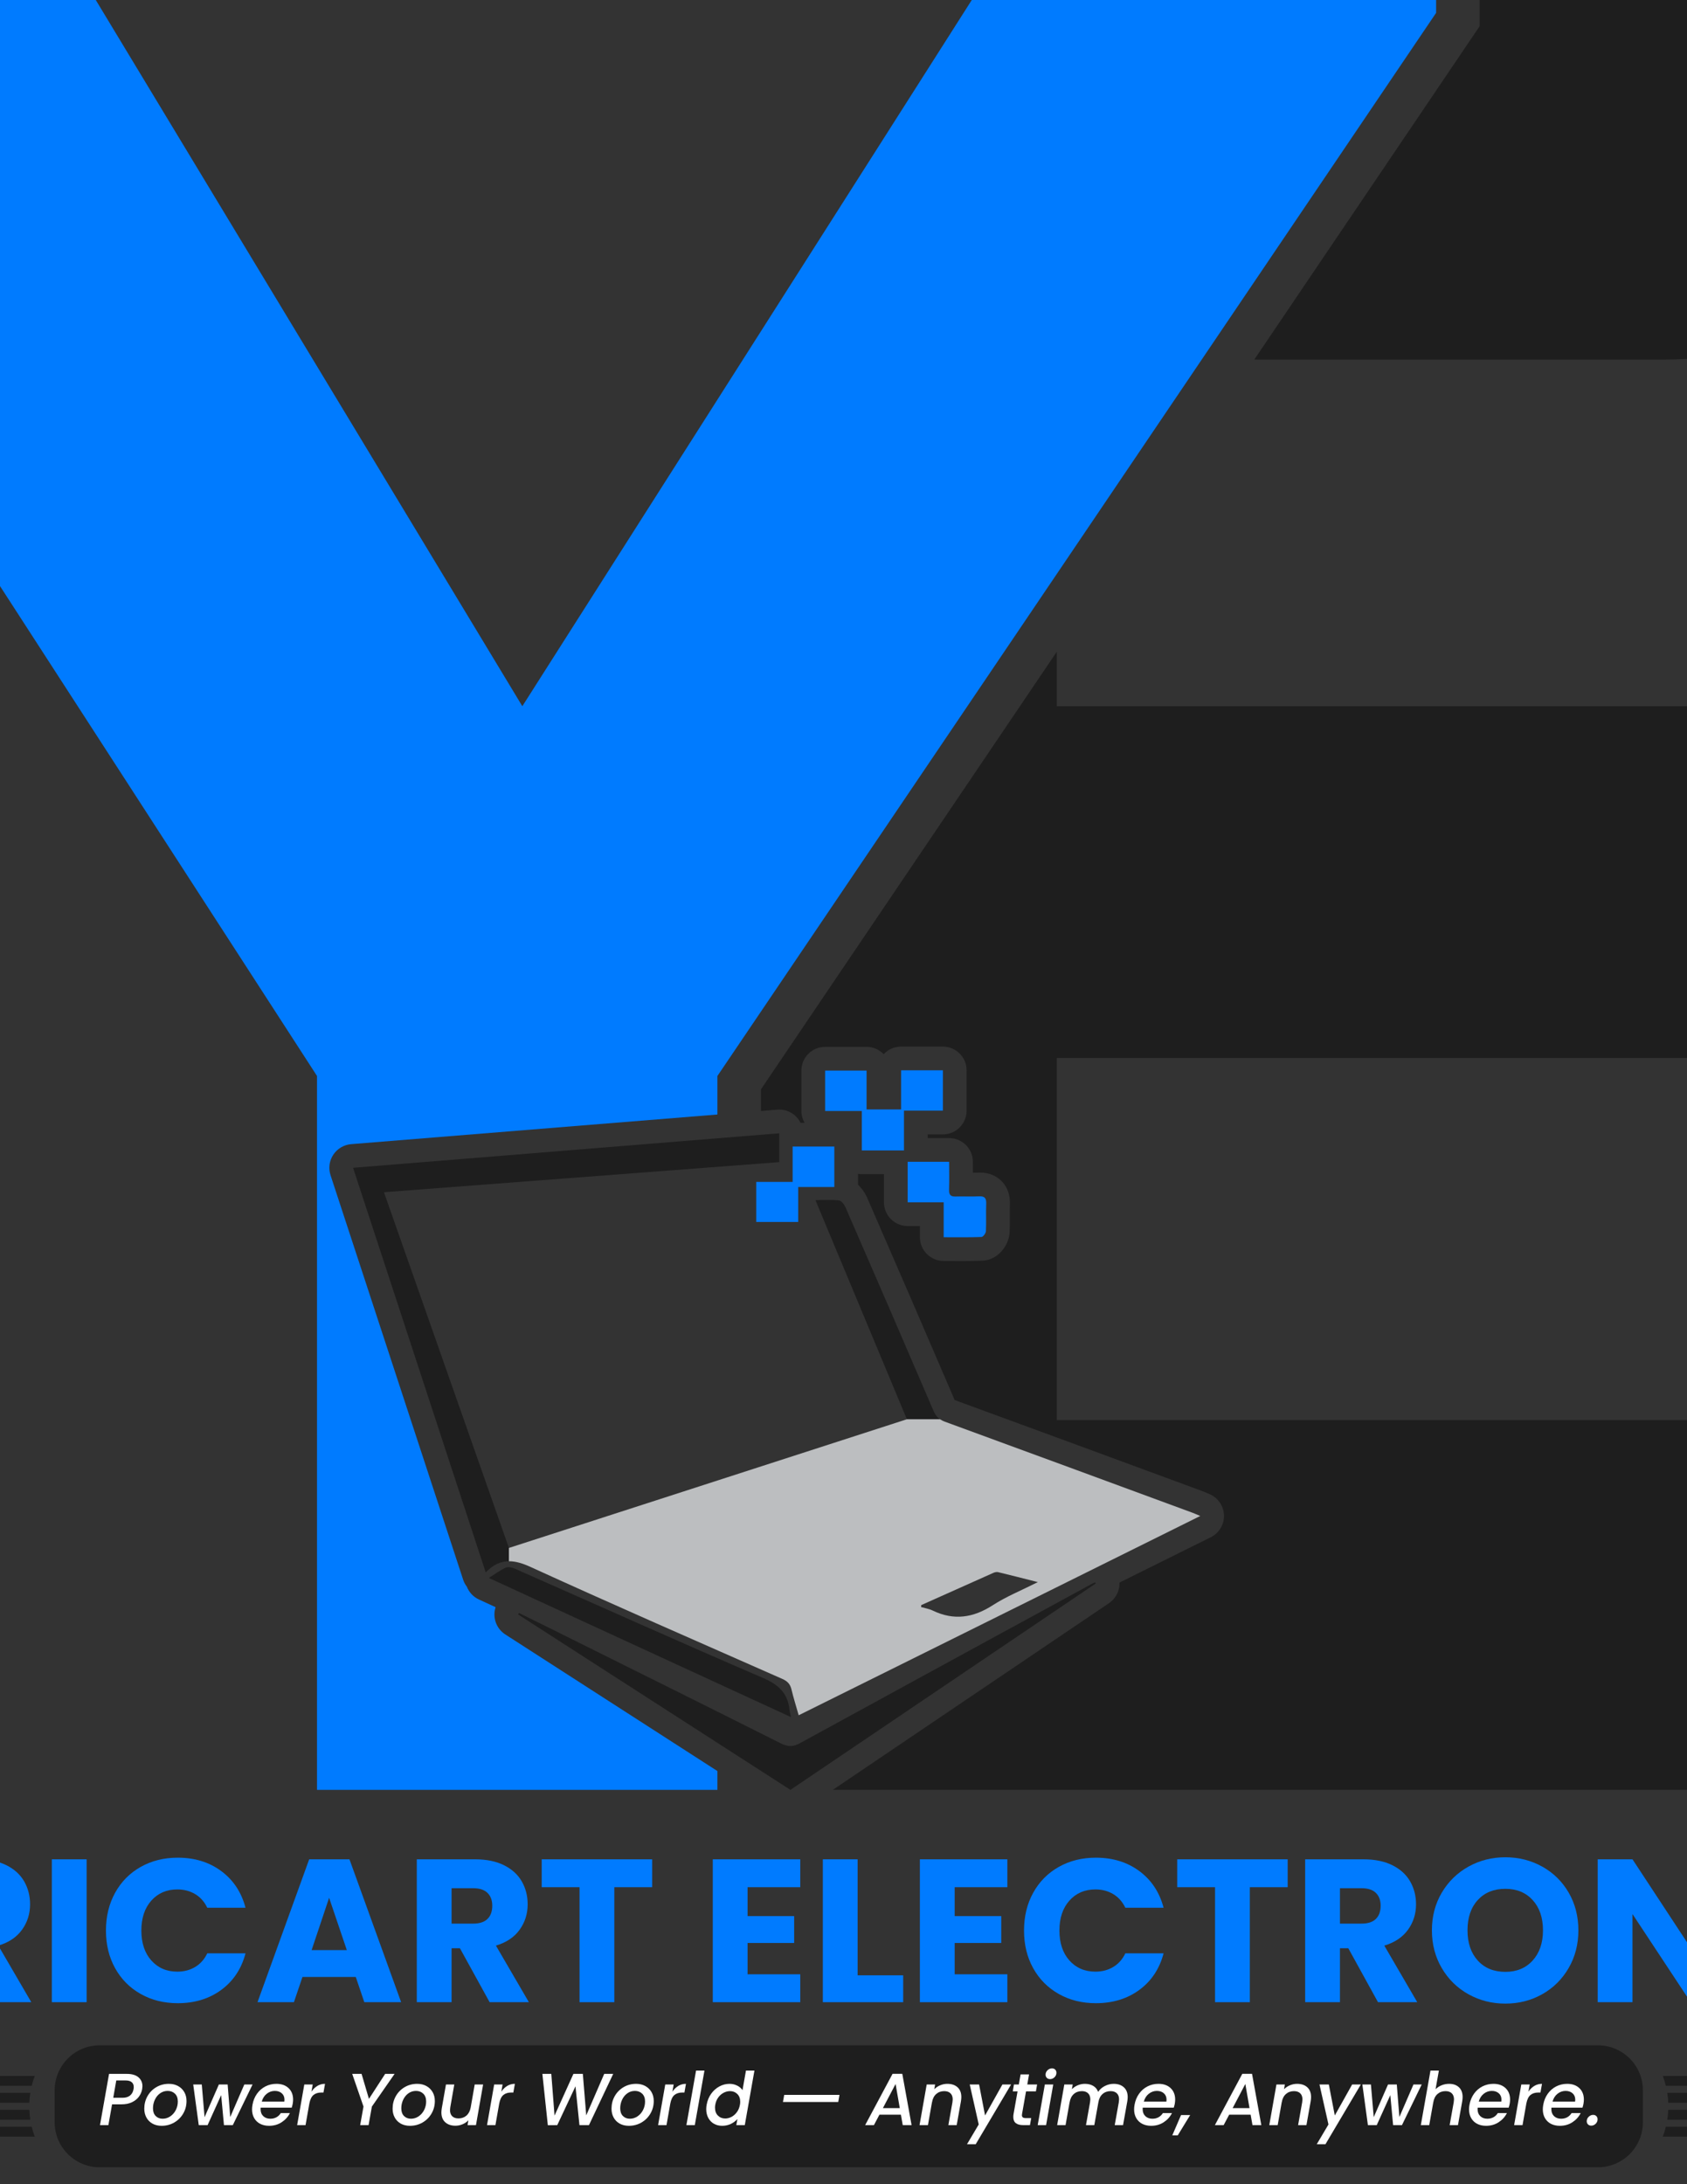 <?xml version="1.0" encoding="UTF-8"?>
<!DOCTYPE svg PUBLIC "-//W3C//DTD SVG 1.1//EN" "http://www.w3.org/Graphics/SVG/1.1/DTD/svg11.dtd">
<!-- Creator: CorelDRAW -->
<svg xmlns="http://www.w3.org/2000/svg" xml:space="preserve" width="8.5in" height="11in" version="1.1" style="shape-rendering:geometricPrecision; text-rendering:geometricPrecision; image-rendering:optimizeQuality; fill-rule:evenodd; clip-rule:evenodd"
viewBox="0 0 8500 11000"
 xmlns:xlink="http://www.w3.org/1999/xlink"
 xmlns:xodm="http://www.corel.com/coreldraw/odm/2003">
 <rect x="0" y="0" width="8500" height="11000" fill="#333333" stroke="none"/>
 <defs>
  <style type="text/css">
   <![CDATA[
    .fil0 {fill:#007BFF;fill-rule:nonzero}
    .fil1 {fill:#1E1E1E;fill-rule:nonzero}
    .fil2 {fill:#BCBEC0;fill-rule:nonzero}
    .fil3 {fill:white;fill-rule:nonzero}
   ]]>
  </style>
 </defs>
 <g id="Layer_x0020_1">
  <polygon class="fil0" points="-1200.44,9363.81 -1449.52,9845.56 -1449.52,10083.35 -1624.78,10083.35 -1624.78,9845.56 -1873.87,9363.81 -1675.02,9363.81 -1535.61,9665.17 -1397.24,9363.81 "/>
  <path class="fil0" d="M-957.52 9363.81l0 430.5c0,43.06 10.58,76.19 31.78,99.43 21.17,23.24 52.26,34.85 93.26,34.85 41,0 72.43,-11.61 94.3,-34.85 21.86,-23.24 32.8,-56.37 32.8,-99.43l0 -430.5 175.29 0 0 429.49c0,64.22 -13.68,118.56 -41,162.97 -27.35,44.42 -64.07,77.89 -110.2,100.44 -46.12,22.54 -97.56,33.82 -154.26,33.82 -56.72,0 -107.47,-11.1 -152.21,-33.31 -44.76,-22.19 -80.12,-55.69 -106.09,-100.46 -25.97,-44.75 -38.94,-99.25 -38.94,-163.47l0 -429.49 175.28 0z"/>
  <path class="fil0" d="M-231.83 9687.7l108.64 0c32.13,0 56.21,-7.83 72.28,-23.57 16.04,-15.72 24.08,-37.93 24.08,-66.63 0,-27.33 -8.04,-48.86 -24.08,-64.58 -16.07,-15.72 -40.15,-23.57 -72.28,-23.57l-108.64 0 0 178.35zm191.67 395.65l-149.64 -271.63 -42.03 0 0 271.63 -175.28 0 0 -719.54 294.18 0c56.71,0 105.06,9.92 145.04,29.71 39.97,19.83 69.85,46.99 89.68,81.49 19.8,34.51 29.72,72.94 29.72,115.32 0,47.85 -13.5,90.56 -40.48,128.13 -27,37.58 -66.81,64.24 -119.42,79.96l166.06 284.94 -197.83 0z"/>
  <polygon class="fil0" points="436.46,10083.36 261.18,10083.36 261.18,9363.82 436.46,9363.82 "/>
  <path class="fil0" d="M579.96 9532.41c30.75,-55.68 73.62,-99.07 128.64,-130.15 55,-31.09 117.36,-46.64 187.06,-46.64 85.42,0 158.53,22.53 219.35,67.64 60.82,45.09 101.49,106.59 121.99,184.52l-192.71 0c-14.35,-30.08 -34.7,-52.96 -60.99,-68.69 -26.3,-15.71 -56.21,-23.57 -89.68,-23.57 -53.99,0 -97.74,18.79 -131.21,56.37 -33.49,37.58 -50.22,87.81 -50.22,150.68 0,62.87 16.74,113.1 50.22,150.67 33.47,37.58 77.22,56.38 131.21,56.38 33.47,0 63.37,-7.85 89.68,-23.59 26.29,-15.69 46.64,-38.59 60.99,-68.65l192.71 0c-20.5,77.89 -61.17,139.22 -121.99,183.97 -60.82,44.76 -133.93,67.14 -219.35,67.14 -69.69,0 -132.06,-15.54 -187.06,-46.64 -55.02,-31.09 -97.89,-74.32 -128.64,-129.67 -30.75,-55.35 -46.13,-118.54 -46.13,-189.61 0,-71.07 15.37,-134.44 46.13,-190.15z"/>
  <path class="fil0" d="M1747.43 9820.96l-89.18 -263.43 -88.15 263.43 177.33 0zm45.1 135.31l-268.56 0 -43.04 127.09 -183.48 0 260.36 -719.56 202.94 0 260.36 719.56 -185.53 0 -43.06 -127.09z"/>
  <path class="fil0" d="M2275.31 9687.7l108.64 0c32.13,0 56.21,-7.83 72.28,-23.57 16.04,-15.72 24.08,-37.93 24.08,-66.63 0,-27.33 -8.04,-48.86 -24.08,-64.58 -16.07,-15.72 -40.15,-23.57 -72.28,-23.57l-108.64 0 0 178.35zm191.67 395.65l-149.64 -271.63 -42.03 0 0 271.63 -175.28 0 0 -719.54 294.18 0c56.71,0 105.06,9.92 145.04,29.71 39.97,19.83 69.85,46.99 89.68,81.49 19.8,34.51 29.72,72.94 29.72,115.32 0,47.85 -13.5,90.56 -40.48,128.13 -27,37.58 -66.81,64.24 -119.42,79.96l166.06 284.94 -197.83 0z"/>
  <polygon class="fil0" points="3285.96,9363.81 3285.96,9504.22 3095.3,9504.22 3095.3,10083.35 2920.02,10083.35 2920.02,9504.22 2729.39,9504.22 2729.39,9363.81 "/>
  <polygon class="fil0" points="3766.66,9504.22 3766.66,9649.78 4001.38,9649.78 4001.38,9785.07 3766.66,9785.07 3766.66,9942.93 4032.13,9942.93 4032.13,10083.35 3591.38,10083.35 3591.38,9363.81 4032.13,9363.81 4032.13,9504.22 "/>
  <polygon class="fil0" points="4321.17,9948.05 4550.77,9948.05 4550.77,10083.35 4145.89,10083.35 4145.89,9363.8 4321.17,9363.8 "/>
  <polygon class="fil0" points="4810.09,9504.22 4810.09,9649.78 5044.8,9649.78 5044.8,9785.07 4810.09,9785.07 4810.09,9942.93 5075.55,9942.93 5075.55,10083.35 4634.81,10083.35 4634.81,9363.81 5075.55,9363.81 5075.55,9504.22 "/>
  <path class="fil0" d="M5205.72 9532.41c30.75,-55.68 73.63,-99.07 128.64,-130.15 55,-31.09 117.36,-46.64 187.06,-46.64 85.42,0 158.54,22.53 219.35,67.64 60.81,45.09 101.47,106.59 121.98,184.52l-192.7 0c-14.35,-30.08 -34.7,-52.96 -60.99,-68.69 -26.31,-15.71 -56.21,-23.57 -89.68,-23.57 -53.98,0 -97.74,18.79 -131.21,56.37 -33.48,37.58 -50.22,87.81 -50.22,150.68 0,62.87 16.74,113.1 50.22,150.67 33.47,37.58 77.22,56.38 131.21,56.38 33.47,0 63.37,-7.85 89.68,-23.59 26.29,-15.69 46.64,-38.59 60.99,-68.65l192.7 0c-20.51,77.89 -61.18,139.22 -121.98,183.97 -60.81,44.76 -133.93,67.14 -219.35,67.14 -69.7,0 -132.06,-15.54 -187.06,-46.64 -55.02,-31.09 -97.89,-74.32 -128.64,-129.67 -30.76,-55.35 -46.12,-118.54 -46.12,-189.61 0,-71.07 15.36,-134.44 46.12,-190.15z"/>
  <polygon class="fil0" points="6488,9363.81 6488,9504.22 6297.34,9504.22 6297.34,10083.35 6122.08,10083.35 6122.08,9504.22 5931.43,9504.22 5931.43,9363.81 "/>
  <path class="fil0" d="M6751.41 9687.7l108.64 0c32.12,0 56.21,-7.83 72.28,-23.57 16.04,-15.72 24.08,-37.93 24.08,-66.63 0,-27.33 -8.04,-48.86 -24.08,-64.58 -16.07,-15.72 -40.15,-23.57 -72.28,-23.57l-108.64 0 0 178.35zm191.67 395.65l-149.64 -271.63 -42.03 0 0 271.63 -175.28 0 0 -719.54 294.18 0c56.71,0 105.07,9.92 145.04,29.71 39.97,19.83 69.85,46.99 89.68,81.49 19.81,34.51 29.72,72.94 29.72,115.32 0,47.85 -13.5,90.56 -40.49,128.13 -27,37.58 -66.81,64.24 -119.42,79.96l166.06 284.94 -197.83 0z"/>
  <path class="fil0" d="M7722.59 9873.23c34.49,-38.25 51.75,-88.82 51.75,-151.69 0,-63.57 -17.26,-114.31 -51.75,-152.21 -34.51,-37.93 -80.47,-56.91 -137.87,-56.91 -58.08,0 -104.37,18.81 -138.87,56.39 -34.52,37.58 -51.78,88.5 -51.78,152.72 0,63.54 17.26,114.28 51.78,152.2 34.5,37.93 80.79,56.89 138.87,56.89 57.4,0 103.36,-19.12 137.87,-57.4zm-323.89 170.15c-56.39,-31.42 -101.15,-75.35 -134.29,-131.71 -33.17,-56.39 -49.71,-119.76 -49.71,-190.14 0,-70.39 16.54,-133.6 49.71,-189.63 33.14,-56.03 77.91,-99.76 134.29,-131.21 56.36,-31.42 118.38,-47.15 186.02,-47.15 67.67,0 129.67,15.74 186.04,47.15 56.37,31.44 100.79,75.18 133.26,131.21 32.43,56.03 48.68,119.24 48.68,189.63 0,70.37 -16.4,133.75 -49.19,190.14 -32.81,56.36 -77.24,100.29 -133.26,131.71 -56.04,31.43 -117.86,47.15 -185.53,47.15 -67.64,0 -129.65,-15.72 -186.02,-47.15z"/>
  <polygon class="fil0" points="8693.78,10083.35 8518.5,10083.35 8225.35,9639.54 8225.35,10083.35 8050.07,10083.35 8050.07,9363.81 8225.35,9363.81 8518.5,9809.68 8518.5,9363.81 8693.78,9363.81 "/>
  <polygon class="fil0" points="8996.15,10083.36 8820.87,10083.36 8820.87,9363.82 8996.15,9363.82 "/>
  <path class="fil0" d="M9139.65 9532.41c30.75,-55.68 73.63,-99.07 128.64,-130.15 55,-31.09 117.35,-46.64 187.06,-46.64 85.42,0 158.51,22.53 219.36,67.64 60.8,45.09 101.47,106.59 121.96,184.52l-192.68 0c-14.36,-30.08 -34.69,-52.96 -61,-68.69 -26.31,-15.71 -56.21,-23.57 -89.68,-23.57 -54,0 -97.74,18.79 -131.21,56.37 -33.48,37.58 -50.22,87.81 -50.22,150.68 0,62.87 16.74,113.1 50.22,150.67 33.47,37.58 77.21,56.38 131.21,56.38 33.47,0 63.37,-7.85 89.68,-23.59 26.31,-15.69 46.64,-38.59 61,-68.65l192.68 0c-20.49,77.89 -61.15,139.22 -121.96,183.97 -60.85,44.76 -133.94,67.14 -219.36,67.14 -69.71,0 -132.06,-15.54 -187.06,-46.64 -55.02,-31.09 -97.89,-74.32 -128.64,-129.67 -30.75,-55.35 -46.12,-118.54 -46.12,-189.61 0,-71.07 15.37,-134.44 46.12,-190.15z"/>
  <path class="fil0" d="M10023.19 10064.9c-41.68,-17.07 -75,-42.35 -99.93,-75.83 -24.96,-33.47 -38.09,-73.82 -39.46,-120.97l186.54 0c2.72,26.65 11.96,47 27.68,61 15.71,14.02 36.21,21 61.5,21 25.97,0 46.46,-5.97 61.5,-17.93 15.02,-11.93 22.56,-28.52 22.56,-49.71 0,-17.76 -5.98,-32.46 -17.94,-44.07 -11.96,-11.63 -26.65,-21.18 -44.07,-28.71 -17.43,-7.5 -42.21,-16.04 -74.32,-25.61 -46.47,-14.36 -84.41,-28.72 -113.78,-43.06 -29.39,-14.35 -54.67,-35.53 -75.85,-63.56 -21.19,-28.02 -31.76,-64.57 -31.76,-109.67 0,-66.97 24.24,-119.43 72.76,-157.35 48.51,-37.92 111.72,-56.89 189.63,-56.89 79.26,0 143.14,18.97 191.68,56.89 48.51,37.92 74.47,90.72 77.9,158.36l-189.63 0c-1.37,-23.22 -9.92,-41.53 -25.64,-54.83 -15.71,-13.32 -35.87,-19.98 -60.46,-19.98 -21.19,0 -38.29,5.63 -51.25,16.9 -13,11.28 -19.47,27.53 -19.47,48.7 0,23.24 10.92,41.35 32.79,54.32 21.86,13 56.03,27 102.49,42.04 46.47,15.71 84.22,30.75 113.28,45.08 29.04,14.35 54.14,35.21 75.33,62.53 21.18,27.33 31.78,62.51 31.78,105.58 0,40.98 -10.43,78.24 -31.26,111.71 -20.86,33.5 -51.09,60.15 -90.71,79.96 -39.65,19.83 -86.46,29.74 -140.44,29.74 -52.61,0 -99.76,-8.54 -141.44,-25.64z"/>
  <path class="fil0" d="M4920.89 -38.58l-2289.14 3595.2 -2172.49 -3595.2 -2327.98 0 0 103.38 3465.98 5354.03 0 3595.21 2017.42 0 0 -94.71 -1068.68 -687.92c-46.3,-29.87 -65.43,-86.64 -49,-137.43l-83.96 -38.68c-28.37,-13 -49.89,-36.46 -60.94,-64.68 -7.92,-10.32 -14.2,-21.82 -18.37,-34.52l-668.33 -2037.58c-11.36,-34.81 -6.28,-72.9 14.04,-103.37 20.32,-30.47 53.32,-50.04 89.93,-53.03l1845.32 -149.24 0 -194.06 3621.19 -5354.03 0 -103.38 -2314.98 0z"/>
  <path class="fil1" d="M10241.01 -38.58l-2785.85 0 0 170.6 -1135.31 1678.76 2071.79 0c1021.33,0 1849.36,-828.03 1849.36,-1849.36z"/>
  <path class="fil1" d="M8572.56 7151.83l-3247.74 0 0 -1823.67 3758.62 0c489.24,0 885.85,-396.61 885.85,-885.85 0,-244.68 -99.2,-466.07 -259.49,-626.36 -160.29,-160.29 -381.82,-259.33 -626.36,-259.33l-3758.62 0 0 -274.71 -1490.7 2204.14 0 109.06 82.46 -6.72c3.29,-0.29 6.43,-0.44 9.71,-0.44 29.87,0 58.86,11.19 80.97,31.67 10.9,10.02 19.72,22.11 26.14,35.11l20.47 0c-10.17,-17.48 -15.99,-37.94 -15.99,-59.61l0 -203.46c0,-66.03 53.47,-119.5 119.5,-119.5l208.85 0c33.9,0 64.68,14.18 86.33,36.89 21.82,-23.6 53.04,-38.24 87.7,-38.24l210.47 0c66.03,0 119.51,53.47 119.51,119.5l0 203.17c0,65.87 -53.48,119.5 -119.51,119.5l-76.47 0 0 18.53 108 0c66.03,0 119.5,53.47 119.5,119.5 0,13.9 0.15,27.64 0.15,41.39 0.15,4.63 0.15,9.25 0.15,13.89 8.96,0 16.43,-0.31 23.31,-0.6 4.18,-0.31 8.21,-0.44 11.94,-0.44 56.32,0 91.42,24.35 110.85,44.67 28.83,30.17 42.42,70.06 40.33,118.75 -0.75,18.68 -0.75,38.39 -0.46,59.3 0.15,25.41 0.31,51.54 -1.19,79.03 -3.43,66.03 -59.15,138.93 -136.68,142.06 -37.94,1.5 -75.14,1.65 -103.37,1.65 -14.93,0 -76.33,-0.3 -92.17,-0.3 -65.87,0 -119.5,-53.47 -119.5,-119.5l0 -56.32 -61.85 0c-65.87,0 -119.51,-53.63 -119.51,-119.52l0 -141.76 -111.3 0c-6.57,0 -12.98,-0.6 -19.26,-1.64l0 54.97c21.06,19.57 36.75,43.62 46.46,66.18 165.67,380.33 309.82,713.46 440.53,1018.04 349.11,127.57 703.6,258.14 1046.43,384.36l193.75 71.4c8.21,3 16.28,6.28 27.33,11.06l15.99 6.72c43.17,18.08 71.71,59.75 73.35,106.51 1.49,46.76 -24.5,90.08 -66.47,110.85l-459.96 228.25c1.35,40.04 -17.18,79.63 -52.58,103.53l-1391.94 940.52 6225.83 0 0 -13c0,-1021.33 -828.03,-1849.21 -1849.36,-1849.21z"/>
  <path class="fil1" d="M1934.55 6004.26c669.11,-50.94 1330.33,-101.28 1991.74,-151.64l0 -145.19c-715.64,57.93 -1427.87,115.6 -2147.35,173.83 222.69,678.93 443.89,1353.26 668.33,2037.56 38.79,-39.9 76.76,-55.89 116.92,-56.14l0 -67.02c-210.21,-598.06 -419.2,-1192.68 -629.64,-1791.4z"/>
  <path class="fil1" d="M4704.1 7106.52c-146.97,-342.44 -295.15,-684.36 -443.94,-1026.01 -6.18,-14.18 -20.37,-33.21 -32.78,-34.8 -36.5,-4.67 -73.96,-1.67 -118.76,-1.67 154.8,370.78 307,735.39 460.72,1103.63l167 0c-14.13,-9.61 -24.21,-22.46 -32.24,-41.15z"/>
  <path class="fil2" d="M5002.48 8083.94c-98.57,63.67 -196.22,78.62 -303.03,27.08 -18.1,-8.74 -38.91,-11.86 -58.47,-17.58 0.26,-3.29 0.51,-6.59 0.78,-9.89 121.14,-54.22 242.24,-108.56 363.54,-162.43 7.17,-3.18 16.61,-5.22 23.94,-3.44 62.86,15.12 125.48,31.26 199.96,50.08 -82.96,41.83 -159.06,72.48 -226.72,116.18zm1006.64 -465.21c-415.94,-153.14 -831.83,-306.46 -1248.13,-458.7 -9.48,-3.47 -17.54,-7.54 -24.65,-12.37l-167 0c-670.71,216.75 -1335.68,431.65 -2005.15,648l0 67.02c34.09,-0.22 69.78,10.89 108.93,28.76 420.83,192.09 844.96,377.01 1268.28,563.67 25.14,11.08 39.92,25.64 46.33,52.61 10.15,42.71 23.46,84.67 36.47,130.64 674.92,-334.79 1345.33,-667.35 2023.33,-1003.65 -18.71,-7.81 -28.42,-12.29 -38.42,-15.97z"/>
  <path class="fil1" d="M5521.17 7974.53c-512.15,346.04 -1024.32,692.08 -1538.57,1039.56 -457.67,-294.62 -914.81,-588.9 -1371.93,-883.19 1.33,-2.56 2.67,-5.1 4,-7.65 56.41,27.78 112.91,55.37 169.21,83.37 384.24,191.1 768.68,381.81 1152.25,574.24 35.06,17.59 61.24,16.31 95.19,-2.29 488.11,-267.39 977,-533.39 1465.72,-799.68 6.75,-3.68 13.82,-6.78 20.74,-10.14 1.13,1.93 2.26,3.86 3.39,5.79z"/>
  <path class="fil1" d="M3985.2 8647.56c-509.19,-234.42 -1012.71,-466.21 -1522.21,-700.78 31.6,-19.81 56.86,-38.98 85.04,-51.75 12.06,-5.47 31.75,-1.22 45.26,4.74 416.56,183.61 831.76,370.35 1249.94,550.17 78.36,33.68 126.13,76.21 134.57,160.53 1.06,10.5 4.08,20.81 7.39,37.1z"/>
  <polygon class="fil0" points="4342.4,5595.09 4157.39,5595.09 4157.39,5391.64 4366.25,5391.64 4366.25,5587.28 4540.29,5587.28 4540.29,5390.24 4750.75,5390.24 4750.75,5593.42 4554.7,5593.42 4554.7,5793.85 4342.4,5793.85 "/>
  <polygon class="fil0" points="3993.73,5952.3 3993.73,5774.22 4203.77,5774.22 4203.77,5978.02 4021.67,5978.02 4021.67,6154.07 3810.31,6154.07 3810.31,5952.3 "/>
  <path class="fil0" d="M4754.69 6230.9l0 -175.91 -181.36 0 0 -204.03 208.96 0c0,47.94 1.07,94.74 -0.42,141.46 -0.81,25.46 8.53,34.46 33.74,33.47 38.75,-1.52 77.69,1.24 116.39,-0.93 29.96,-1.68 38.33,10.03 37.1,38.5 -1.99,45.65 0.91,91.54 -1.52,137.15 -0.56,10.46 -14.04,28.64 -22.15,28.96 -61.93,2.43 -124.01,1.33 -190.74,1.33z"/>
  <path class="fil1" d="M8051.1 10914.77l-7549 0c-125.18,0 -226.65,-101.47 -226.65,-226.67l0 -160.89c0,-125.18 101.47,-226.65 226.65,-226.65l7549 0c125.18,0 226.67,101.47 226.67,226.65l0 160.89c0,125.19 -101.49,226.67 -226.67,226.67z"/>
  <path class="fil3" d="M655.48 10553.24c9.29,-7.67 15.06,-18.32 17.26,-31.93 0.76,-3.72 1.13,-7.3 1.13,-10.76 0,-10.41 -3.41,-18.51 -10.21,-24.33 -6.82,-5.83 -17.15,-8.74 -31.02,-8.74l-46.8 0 -15.21 87.28 46.78 0c16.1,0 28.79,-3.83 38.07,-11.51zm44.94 5.21c-8.31,11.63 -19.87,21.11 -34.74,28.39 -14.85,7.32 -32.92,10.97 -54.22,10.97l-46.78 0 -18.58 104.74 -42.33 0 45.68 -258.12 89.14 0c26,0 45.68,5.76 59.04,17.26 13.37,11.53 20.06,26.57 20.06,45.14 0,3.22 -0.5,8.04 -1.49,14.48 -2.22,13.11 -7.48,25.5 -15.78,37.14z"/>
  <path class="fil3" d="M858.26 10658.16c11.75,-8.04 20.99,-18.7 27.67,-31.93 6.68,-13.24 10.03,-27.42 10.03,-42.53 0,-17.08 -4.83,-30.28 -14.49,-39.56 -9.67,-9.26 -21.79,-13.93 -36.39,-13.93 -14.37,0 -27.19,4.03 -38.44,12.08 -11.28,8.03 -20.06,18.82 -26.36,32.31 -6.32,13.5 -9.47,27.93 -9.47,43.26 0,16.59 4.5,29.47 13.56,38.61 9.03,9.18 20.72,13.76 35.08,13.76 14.11,0 27.04,-4.02 38.82,-12.08zm-89.69 36.97c-13.13,-7.2 -23.33,-17.33 -30.63,-30.47 -7.32,-13.11 -10.97,-28.1 -10.97,-44.93 0,-23.03 5.39,-44.07 16.15,-63.14 10.76,-19.07 25.63,-34.15 44.57,-45.32 18.94,-11.13 40.04,-16.71 63.33,-16.71 17.32,0 32.67,3.65 46.04,10.96 13.36,7.32 23.83,17.47 31.39,30.46 7.54,13 11.32,28.04 11.32,45.13 0,23.01 -5.57,44.08 -16.71,63.14 -11.14,19.07 -26.25,34.11 -45.32,45.13 -19.07,11.01 -40.22,16.53 -63.5,16.53 -17.33,0 -32.56,-3.6 -45.68,-10.76z"/>
  <polygon class="fil3" points="1272.54,10497.91 1173,10702.55 1128.44,10702.55 1114.33,10551.39 1045.98,10702.55 1001.43,10702.55 973.57,10497.91 1016.65,10497.91 1030.76,10662.42 1102.8,10497.91 1147.01,10497.91 1160.01,10661.7 1230.94,10497.91 "/>
  <path class="fil3" d="M1433.33 10574.41c0,-13.6 -4.52,-24.39 -13.56,-32.31 -9.04,-7.93 -20.75,-11.89 -35.09,-11.89 -15.11,0 -28.72,4.83 -40.85,14.5 -12.14,9.65 -20.43,22.78 -24.89,39.36l113.65 0c0.48,-4.44 0.74,-7.67 0.74,-9.67zm20.61 -58.29c15.22,14.35 22.85,33.67 22.85,57.93 0,5.69 -0.63,12.5 -1.86,20.42 -0.98,5.46 -2.74,12.14 -5.21,20.06l-156.35 0c-0.24,1.74 -0.37,4.35 -0.37,7.81 0,14.59 4.53,26.25 13.57,34.91 9.03,8.68 20.85,13 35.46,13 23.03,0 40.72,-9.54 53.1,-28.59l45.69 0c-9.42,18.82 -23.28,34.24 -41.6,46.22 -18.32,12.03 -39.5,18.03 -63.5,18.03 -17.09,0 -32.07,-3.35 -44.94,-10.03 -12.87,-6.68 -22.9,-16.28 -30.08,-28.78 -7.18,-12.5 -10.78,-27.18 -10.78,-44.03 0,-7.17 0.75,-14.83 2.24,-23.02 3.71,-21.04 11.26,-39.56 22.65,-55.51 11.38,-15.99 25.57,-28.3 42.53,-36.97 16.94,-8.65 35.46,-13 55.51,-13 25.5,0 45.87,7.19 61.1,21.56z"/>
  <path class="fil3" d="M1599.16 10504.96c11.51,-6.92 24.33,-10.4 38.43,-10.4l-7.79 43.82 -10.78 0c-16.33,0 -29.46,4.1 -39.36,12.26 -9.9,8.17 -16.83,22.28 -20.81,42.33l-19.32 109.57 -42.33 0 36.03 -204.64 42.35 0 -6.32 36.02c8.41,-12.36 18.37,-22.03 29.9,-28.96z"/>
  <polygon class="fil3" points="1988.17,10444.43 1873.78,10608.95 1857.07,10702.54 1814.73,10702.54 1831.44,10608.95 1774.62,10444.43 1821.79,10444.43 1858.93,10570.33 1940.63,10444.43 "/>
  <path class="fil3" d="M2109.44 10658.16c11.75,-8.04 20.99,-18.7 27.67,-31.93 6.68,-13.24 10.03,-27.42 10.03,-42.53 0,-17.08 -4.83,-30.28 -14.49,-39.56 -9.67,-9.26 -21.79,-13.93 -36.39,-13.93 -14.38,0 -27.2,4.03 -38.44,12.08 -11.28,8.03 -20.06,18.82 -26.36,32.31 -6.32,13.5 -9.47,27.93 -9.47,43.26 0,16.59 4.5,29.47 13.56,38.61 9.03,9.18 20.72,13.76 35.08,13.76 14.11,0 27.04,-4.02 38.82,-12.08zm-89.69 36.97c-13.13,-7.2 -23.33,-17.33 -30.63,-30.47 -7.32,-13.11 -10.97,-28.1 -10.97,-44.93 0,-23.03 5.39,-44.07 16.15,-63.14 10.78,-19.07 25.63,-34.15 44.57,-45.32 18.94,-11.13 40.04,-16.71 63.33,-16.71 17.32,0 32.67,3.65 46.04,10.96 13.36,7.32 23.83,17.47 31.39,30.46 7.54,13 11.32,28.04 11.32,45.13 0,23.01 -5.57,44.08 -16.71,63.14 -11.14,19.07 -26.25,34.11 -45.32,45.13 -19.07,11.01 -40.22,16.53 -63.5,16.53 -17.33,0 -32.56,-3.6 -45.68,-10.76z"/>
  <path class="fil3" d="M2434.19 10497.91l-36.02 204.64 -42.33 0 4.07 -24.14c-8.17,8.42 -18.02,15.04 -29.52,19.86 -11.51,4.83 -23.35,7.25 -35.47,7.25 -21.54,0 -38.75,-5.82 -51.61,-17.46 -12.9,-11.62 -19.32,-28.08 -19.32,-49.4 0,-5.69 0.61,-12.5 1.85,-20.43l21.18 -120.32 41.96 0 -20.04 114.03c-1.01,6.93 -1.5,11.87 -1.5,14.83 0,13.63 3.76,24.03 11.33,31.21 7.54,7.18 18,10.76 31.37,10.76 15.6,0 28.83,-4.64 39.75,-13.92 10.88,-9.29 18.06,-22.72 21.53,-40.3l20.43 -116.61 42.33 0z"/>
  <path class="fil3" d="M2555.83 10504.96c11.52,-6.92 24.33,-10.4 38.43,-10.4l-7.79 43.82 -10.78 0c-16.33,0 -29.46,4.1 -39.36,12.26 -9.9,8.17 -16.83,22.28 -20.8,42.33l-19.32 109.57 -42.33 0 36.03 -204.64 42.35 0 -6.32 36.02c8.42,-12.36 18.37,-22.03 29.9,-28.96z"/>
  <polygon class="fil3" points="3089.68,10444.43 2967.5,10702.54 2919.58,10702.54 2899.53,10507.2 2807.79,10702.54 2760.25,10702.93 2732.78,10444.43 2777.72,10444.43 2794.06,10654.63 2889.14,10444.43 2936.67,10444.43 2953.75,10653.52 3044.37,10444.43 "/>
  <path class="fil3" d="M3212.42 10658.16c11.75,-8.04 20.98,-18.7 27.67,-31.93 6.68,-13.24 10.03,-27.42 10.03,-42.53 0,-17.08 -4.83,-30.28 -14.48,-39.56 -9.67,-9.26 -21.79,-13.93 -36.39,-13.93 -14.37,0 -27.19,4.03 -38.44,12.08 -11.28,8.03 -20.06,18.82 -26.36,32.31 -6.32,13.5 -9.47,27.93 -9.47,43.26 0,16.59 4.5,29.47 13.56,38.61 9.03,9.18 20.72,13.76 35.09,13.76 14.11,0 27.04,-4.02 38.82,-12.08zm-89.7 36.97c-13.12,-7.2 -23.33,-17.33 -30.64,-30.47 -7.3,-13.11 -10.96,-28.1 -10.96,-44.93 0,-23.03 5.39,-44.07 16.15,-63.14 10.76,-19.07 25.62,-34.15 44.57,-45.32 18.94,-11.13 40.04,-16.71 63.33,-16.71 17.32,0 32.67,3.65 46.04,10.96 13.36,7.32 23.82,17.47 31.39,30.46 7.54,13 11.32,28.04 11.32,45.13 0,23.01 -5.57,44.08 -16.71,63.14 -11.14,19.07 -26.25,34.11 -45.32,45.13 -19.07,11.01 -40.22,16.53 -63.5,16.53 -17.33,0 -32.56,-3.6 -45.68,-10.76z"/>
  <path class="fil3" d="M3417.8 10504.96c11.51,-6.92 24.33,-10.4 38.43,-10.4l-7.79 43.82 -10.76 0c-16.35,0 -29.47,4.1 -39.37,12.26 -9.91,8.17 -16.83,22.28 -20.81,42.33l-19.32 109.57 -42.33 0 36.03 -204.64 42.35 0 -6.32 36.02c8.42,-12.36 18.38,-22.03 29.91,-28.96z"/>
  <polygon class="fil3" points="3549.44,10427.71 3500.79,10702.55 3458.46,10702.55 3507.11,10427.71 "/>
  <path class="fil3" d="M3729.57 10584.81c0,-16.57 -4.9,-29.64 -14.68,-39.17 -9.78,-9.54 -21.96,-14.32 -36.57,-14.32 -10.89,0 -21.54,2.68 -31.94,8 -10.39,5.3 -19.43,13.12 -27.1,23.39 -7.69,10.28 -12.76,22.47 -15.24,36.59 -0.98,4.71 -1.48,9.79 -1.48,15.22 0,16.86 4.89,30.15 14.67,39.93 9.78,9.79 21.97,14.67 36.58,14.67 10.9,0 21.54,-2.74 31.94,-8.17 10.4,-5.44 19.43,-13.41 27.11,-23.96 7.67,-10.53 12.75,-22.83 15.24,-36.94 0.97,-4.71 1.47,-9.78 1.47,-15.24zm-146.51 -40.1c11.26,-15.85 25.07,-28.17 41.41,-36.96 16.33,-8.79 33.54,-13.19 51.61,-13.19 13.37,0 26,2.93 37.89,8.74 11.89,5.82 20.93,13.56 27.11,23.21l17.46 -98.8 42.71 0 -48.65 274.83 -42.71 0 5.57 -30.83c-8.92,10.15 -20,18.39 -33.24,24.7 -13.25,6.32 -27.79,9.48 -43.64,9.48 -15.6,0 -29.47,-3.46 -41.6,-10.42 -12.13,-6.91 -21.6,-16.76 -28.4,-29.51 -6.82,-12.75 -10.22,-27.42 -10.22,-44.02 0,-7.43 0.75,-14.97 2.22,-22.65 3.71,-20.54 11.21,-38.75 22.47,-54.59z"/>
  <polygon class="fil3" points="4229.81,10550.27 4223.51,10585.93 3944.97,10585.93 3951.27,10550.27 "/>
  <path class="fil3" d="M4533.6 10616.76l-21.18 -121.44 -63.86 121.44 85.04 0zm5.57 33.06l-108.07 0 -27.86 52.74 -44.18 0 138.15 -258.49 49.02 0 46.8 258.49 -44.57 0 -9.29 -52.74z"/>
  <path class="fil3" d="M4824.58 10511.83c12.75,11.53 19.13,28.04 19.13,49.59 0,5.46 -0.61,12.26 -1.86,20.43l-21.53 120.69 -41.97 0 20.43 -114.37c0.97,-6.93 1.47,-11.89 1.47,-14.86 0,-13.61 -3.78,-24 -11.32,-31.21 -7.56,-7.17 -18.01,-10.76 -31.39,-10.76 -16.09,0 -29.64,4.91 -40.67,14.68 -11.01,9.79 -18,23.82 -20.97,42.15l0 -1.13 -20.43 115.5 -42.35 0 36.04 -204.62 42.33 0 -4.08 23.76c8.4,-8.42 18.37,-15.04 29.89,-19.86 11.52,-4.83 23.46,-7.25 35.85,-7.25 21.54,0 38.68,5.75 51.43,17.26z"/>
  <polygon class="fil3" points="4933.2,10497.91 4963.28,10653.89 5050.57,10497.91 5094.37,10497.91 4916.12,10798.74 4872.29,10798.74 4931.33,10699.2 4886.03,10497.91 "/>
  <path class="fil3" d="M5149.71 10645.71c-0.5,3.49 -0.74,5.71 -0.74,6.7 0,5.19 1.6,8.98 4.82,11.33 3.22,2.33 8.54,3.52 15.97,3.52l26 0 -6.32 35.29 -33.42 0c-16.35,0 -28.85,-3.28 -37.52,-9.85 -8.67,-6.56 -13,-17.03 -13,-31.39 0,-5.44 0.49,-10.63 1.49,-15.6l20.06 -113.26 -24.14 0 5.94 -34.54 24.51 0 8.92 -50.89 42.69 0 -8.91 50.89 49.4 0 -5.93 34.54 -49.78 0 -20.06 113.26z"/>
  <path class="fil3" d="M5274.5 10464.48c-4.21,-4.21 -6.32,-9.53 -6.32,-15.97 0,-8.67 3.28,-16.15 9.85,-22.47 6.56,-6.3 14.04,-9.46 22.46,-9.46 6.69,0 12.08,2.1 16.17,6.31 4.07,4.2 6.13,9.54 6.13,15.97 0,8.67 -3.22,16.15 -9.65,22.47 -6.44,6.31 -13.87,9.46 -22.29,9.46 -6.68,0 -12.14,-2.1 -16.33,-6.31zm32.3 33.42l-36.03 204.64 -42.33 0 36.03 -204.64 42.33 0z"/>
  <path class="fil3" d="M5662.6 10512.02c12.87,11.64 19.32,28.1 19.32,49.39 0,5.71 -0.63,12.51 -1.87,20.43l-21.53 120.7 -41.96 0 20.42 -114.38c0.99,-6.93 1.5,-11.89 1.5,-14.86 0,-13.61 -3.79,-24 -11.35,-31.21 -7.54,-7.17 -18.02,-10.76 -31.37,-10.76 -16.1,0 -29.65,4.9 -40.67,14.68 -11.03,9.79 -18.01,23.82 -20.98,42.15l-20.42 114.38 -41.97 0 20.43 -114.38c0.97,-6.93 1.47,-11.89 1.47,-14.86 0,-13.61 -3.78,-24 -11.32,-31.21 -7.56,-7.17 -18.01,-10.76 -31.39,-10.76 -16.1,0 -29.64,4.9 -40.67,14.68 -11.01,9.79 -18,23.82 -20.97,42.15l0 -1.12 -20.43 115.5 -42.35 0 36.04 -204.63 42.33 0 -4.1 23.76c8.18,-8.42 18.02,-15.04 29.54,-19.86 11.5,-4.83 23.44,-7.25 35.83,-7.25 16.33,0 30.39,3.48 42.15,10.4 11.76,6.93 19.99,16.96 24.7,30.07 8.17,-12.38 19.43,-22.21 33.79,-29.52 14.36,-7.31 29.08,-10.96 44.19,-10.96 21.56,0 38.75,5.82 51.63,17.46z"/>
  <path class="fil3" d="M5877.63 10574.41c0,-13.6 -4.52,-24.39 -13.56,-32.31 -9.04,-7.93 -20.75,-11.89 -35.1,-11.89 -15.11,0 -28.72,4.83 -40.85,14.5 -12.14,9.65 -20.43,22.78 -24.89,39.36l113.65 0c0.48,-4.44 0.74,-7.67 0.74,-9.67zm20.61 -58.29c15.22,14.35 22.85,33.67 22.85,57.93 0,5.69 -0.62,12.5 -1.86,20.42 -0.99,5.46 -2.74,12.14 -5.21,20.06l-156.35 0c-0.24,1.74 -0.36,4.35 -0.36,7.81 0,14.59 4.51,26.25 13.56,34.91 9.03,8.68 20.85,13 35.46,13 23.03,0 40.74,-9.54 53.1,-28.59l45.69 0c-9.41,18.82 -23.28,34.24 -41.59,46.22 -18.32,12.03 -39.5,18.03 -63.5,18.03 -17.08,0 -32.07,-3.35 -44.94,-10.03 -12.87,-6.68 -22.9,-16.28 -30.08,-28.78 -7.18,-12.5 -10.78,-27.18 -10.78,-44.03 0,-7.17 0.75,-14.83 2.24,-23.02 3.71,-21.04 11.26,-39.56 22.65,-55.51 11.37,-15.99 25.57,-28.3 42.53,-36.97 16.94,-8.65 35.46,-13 55.52,-13 25.5,0 45.87,7.19 61.09,21.56z"/>
  <polygon class="fil3" points="5996.82,10651.66 5934.06,10754.17 5906.59,10754.17 5950.78,10651.66 "/>
  <path class="fil3" d="M6295.78 10616.76l-21.18 -121.44 -63.86 121.44 85.04 0zm5.57 33.06l-108.07 0 -27.86 52.74 -44.18 0 138.15 -258.49 49.02 0 46.8 258.49 -44.57 0 -9.3 -52.74z"/>
  <path class="fil3" d="M6586.76 10511.83c12.75,11.53 19.13,28.04 19.13,49.59 0,5.46 -0.61,12.26 -1.86,20.43l-21.53 120.69 -41.97 0 20.43 -114.37c0.97,-6.93 1.47,-11.89 1.47,-14.86 0,-13.61 -3.78,-24 -11.32,-31.21 -7.56,-7.17 -18.01,-10.76 -31.39,-10.76 -16.1,0 -29.64,4.91 -40.67,14.68 -11.01,9.79 -18,23.82 -20.97,42.15l0 -1.13 -20.43 115.5 -42.35 0 36.04 -204.62 42.33 0 -4.1 23.76c8.42,-8.42 18.39,-15.04 29.91,-19.86 11.51,-4.83 23.46,-7.25 35.85,-7.25 21.54,0 38.68,5.75 51.43,17.26z"/>
  <polygon class="fil3" points="6695.4,10497.91 6725.47,10653.89 6812.76,10497.91 6856.57,10497.91 6678.32,10798.74 6634.48,10798.74 6693.53,10699.2 6648.22,10497.91 "/>
  <polygon class="fil3" points="7163.33,10497.91 7063.79,10702.55 7019.23,10702.55 7005.12,10551.39 6936.77,10702.55 6892.2,10702.55 6864.36,10497.91 6907.44,10497.91 6921.55,10662.42 6993.59,10497.91 7037.8,10497.91 7050.8,10661.7 7121.73,10497.91 "/>
  <path class="fil3" d="M7350.87 10511.83c12.38,11.53 18.57,27.93 18.57,49.21 0,5.71 -0.61,12.64 -1.86,20.81l-21.53 120.69 -41.98 0 20.44 -114.37c0.97,-6.93 1.47,-11.89 1.47,-14.86 0,-13.61 -3.78,-24 -11.32,-31.21 -7.57,-7.17 -18.02,-10.76 -31.39,-10.76 -16.1,0 -29.64,4.91 -40.67,14.68 -11.01,9.79 -18,23.82 -20.97,42.15l0 -0.75 -20.44 115.12 -42.33 0 48.65 -274.82 42.35 0 -16.72 93.96c8.67,-8.67 18.94,-15.35 30.83,-20.06 11.89,-4.69 24.39,-7.06 37.52,-7.06 20.54,0 37,5.75 49.39,17.26z"/>
  <path class="fil3" d="M7565.17 10574.41c0,-13.6 -4.52,-24.39 -13.56,-32.31 -9.04,-7.93 -20.75,-11.89 -35.1,-11.89 -15.11,0 -28.72,4.83 -40.85,14.5 -12.14,9.65 -20.43,22.78 -24.89,39.36l113.65 0c0.48,-4.44 0.74,-7.67 0.74,-9.67zm20.61 -58.29c15.22,14.35 22.85,33.67 22.85,57.93 0,5.69 -0.62,12.5 -1.86,20.42 -0.99,5.46 -2.74,12.14 -5.21,20.06l-156.35 0c-0.24,1.74 -0.37,4.35 -0.37,7.81 0,14.59 4.53,26.25 13.57,34.91 9.03,8.68 20.85,13 35.46,13 23.03,0 40.72,-9.54 53.1,-28.59l45.69 0c-9.41,18.82 -23.28,34.24 -41.59,46.22 -18.32,12.03 -39.5,18.03 -63.5,18.03 -17.1,0 -32.07,-3.35 -44.94,-10.03 -12.87,-6.68 -22.91,-16.28 -30.08,-28.78 -7.18,-12.5 -10.78,-27.18 -10.78,-44.03 0,-7.17 0.75,-14.83 2.24,-23.02 3.71,-21.04 11.26,-39.56 22.65,-55.51 11.37,-15.99 25.57,-28.3 42.53,-36.97 16.94,-8.65 35.46,-13 55.51,-13 25.5,0 45.88,7.19 61.1,21.56z"/>
  <path class="fil3" d="M7730.98 10504.96c11.51,-6.92 24.33,-10.4 38.43,-10.4l-7.79 43.82 -10.78 0c-16.33,0 -29.46,4.1 -39.36,12.26 -9.9,8.17 -16.83,22.28 -20.81,42.33l-19.32 109.57 -42.33 0 36.03 -204.64 42.35 0 -6.32 36.02c8.41,-12.36 18.37,-22.03 29.9,-28.96z"/>
  <path class="fil3" d="M7936.91 10574.41c0,-13.6 -4.52,-24.39 -13.56,-32.31 -9.04,-7.93 -20.75,-11.89 -35.1,-11.89 -15.11,0 -28.72,4.83 -40.85,14.5 -12.14,9.65 -20.43,22.78 -24.89,39.36l113.65 0c0.48,-4.44 0.74,-7.67 0.74,-9.67zm20.61 -58.29c15.22,14.35 22.85,33.67 22.85,57.93 0,5.69 -0.63,12.5 -1.86,20.42 -0.98,5.46 -2.74,12.14 -5.21,20.06l-156.35 0c-0.24,1.74 -0.36,4.35 -0.36,7.81 0,14.59 4.51,26.25 13.56,34.91 9.03,8.68 20.85,13 35.46,13 23.03,0 40.72,-9.54 53.1,-28.59l45.69 0c-9.42,18.82 -23.28,34.24 -41.6,46.22 -18.32,12.03 -39.5,18.03 -63.5,18.03 -17.08,0 -32.07,-3.35 -44.94,-10.03 -12.88,-6.68 -22.91,-16.28 -30.09,-28.78 -7.18,-12.5 -10.78,-27.18 -10.78,-44.03 0,-7.17 0.75,-14.83 2.24,-23.02 3.71,-21.04 11.26,-39.56 22.65,-55.51 11.37,-15.99 25.57,-28.3 42.53,-36.97 16.94,-8.65 35.46,-13 55.51,-13 25.5,0 45.87,7.19 61.1,21.56z"/>
  <path class="fil3" d="M8001.15 10698.83c-4.21,-4.2 -6.32,-9.54 -6.32,-15.97 0,-8.67 3.28,-16.15 9.85,-22.47 6.56,-6.31 14.06,-9.46 22.47,-9.46 6.68,0 12.07,2.1 16.15,6.31 4.09,4.21 6.13,9.54 6.13,15.96 0,8.68 -3.22,16.17 -9.65,22.49 -6.44,6.3 -13.86,9.46 -22.29,9.46 -6.68,0 -12.12,-2.11 -16.33,-6.31z"/>
  <path class="fil1" d="M175.25 10454.71c-6.25,16.18 -11.37,32.67 -15.37,49.81l-2028.54 0 0 -49.81 2043.92 0z"/>
  <path class="fil1" d="M152.67 10540.08c-2.56,16.33 -4.32,32.98 -4.81,49.8l-2016.53 0 0 -49.8 2021.33 0z"/>
  <path class="fil1" d="M152.67 10675.25l-2021.33 0 0 -49.8 2016.53 0c0.49,16.82 2.25,33.47 4.81,49.8z"/>
  <path class="fil1" d="M175.25 10760.61l-2043.92 0 0 -49.97 2028.54 0c4,17.14 9.13,33.79 15.37,49.97z"/>
  <path class="fil1" d="M10427.04 10454.71l0 49.81 -2033.67 0c-4.01,-17.14 -9.14,-33.63 -15.37,-49.81l2049.04 0z"/>
  <path class="fil1" d="M10427.04 10540.08l0 49.8 -2021.65 0c-0.48,-16.82 -2.25,-33.47 -4.81,-49.8l2026.46 0z"/>
  <path class="fil1" d="M10427.04 10625.44l0 49.81 -2026.46 0c2.56,-16.33 4.32,-32.99 4.81,-49.81l2021.65 0z"/>
  <path class="fil1" d="M10427.04 10710.65l0 49.97 -2049.04 0c6.24,-16.18 11.36,-32.83 15.37,-49.97l2033.67 0z"/>
 </g>
</svg>

